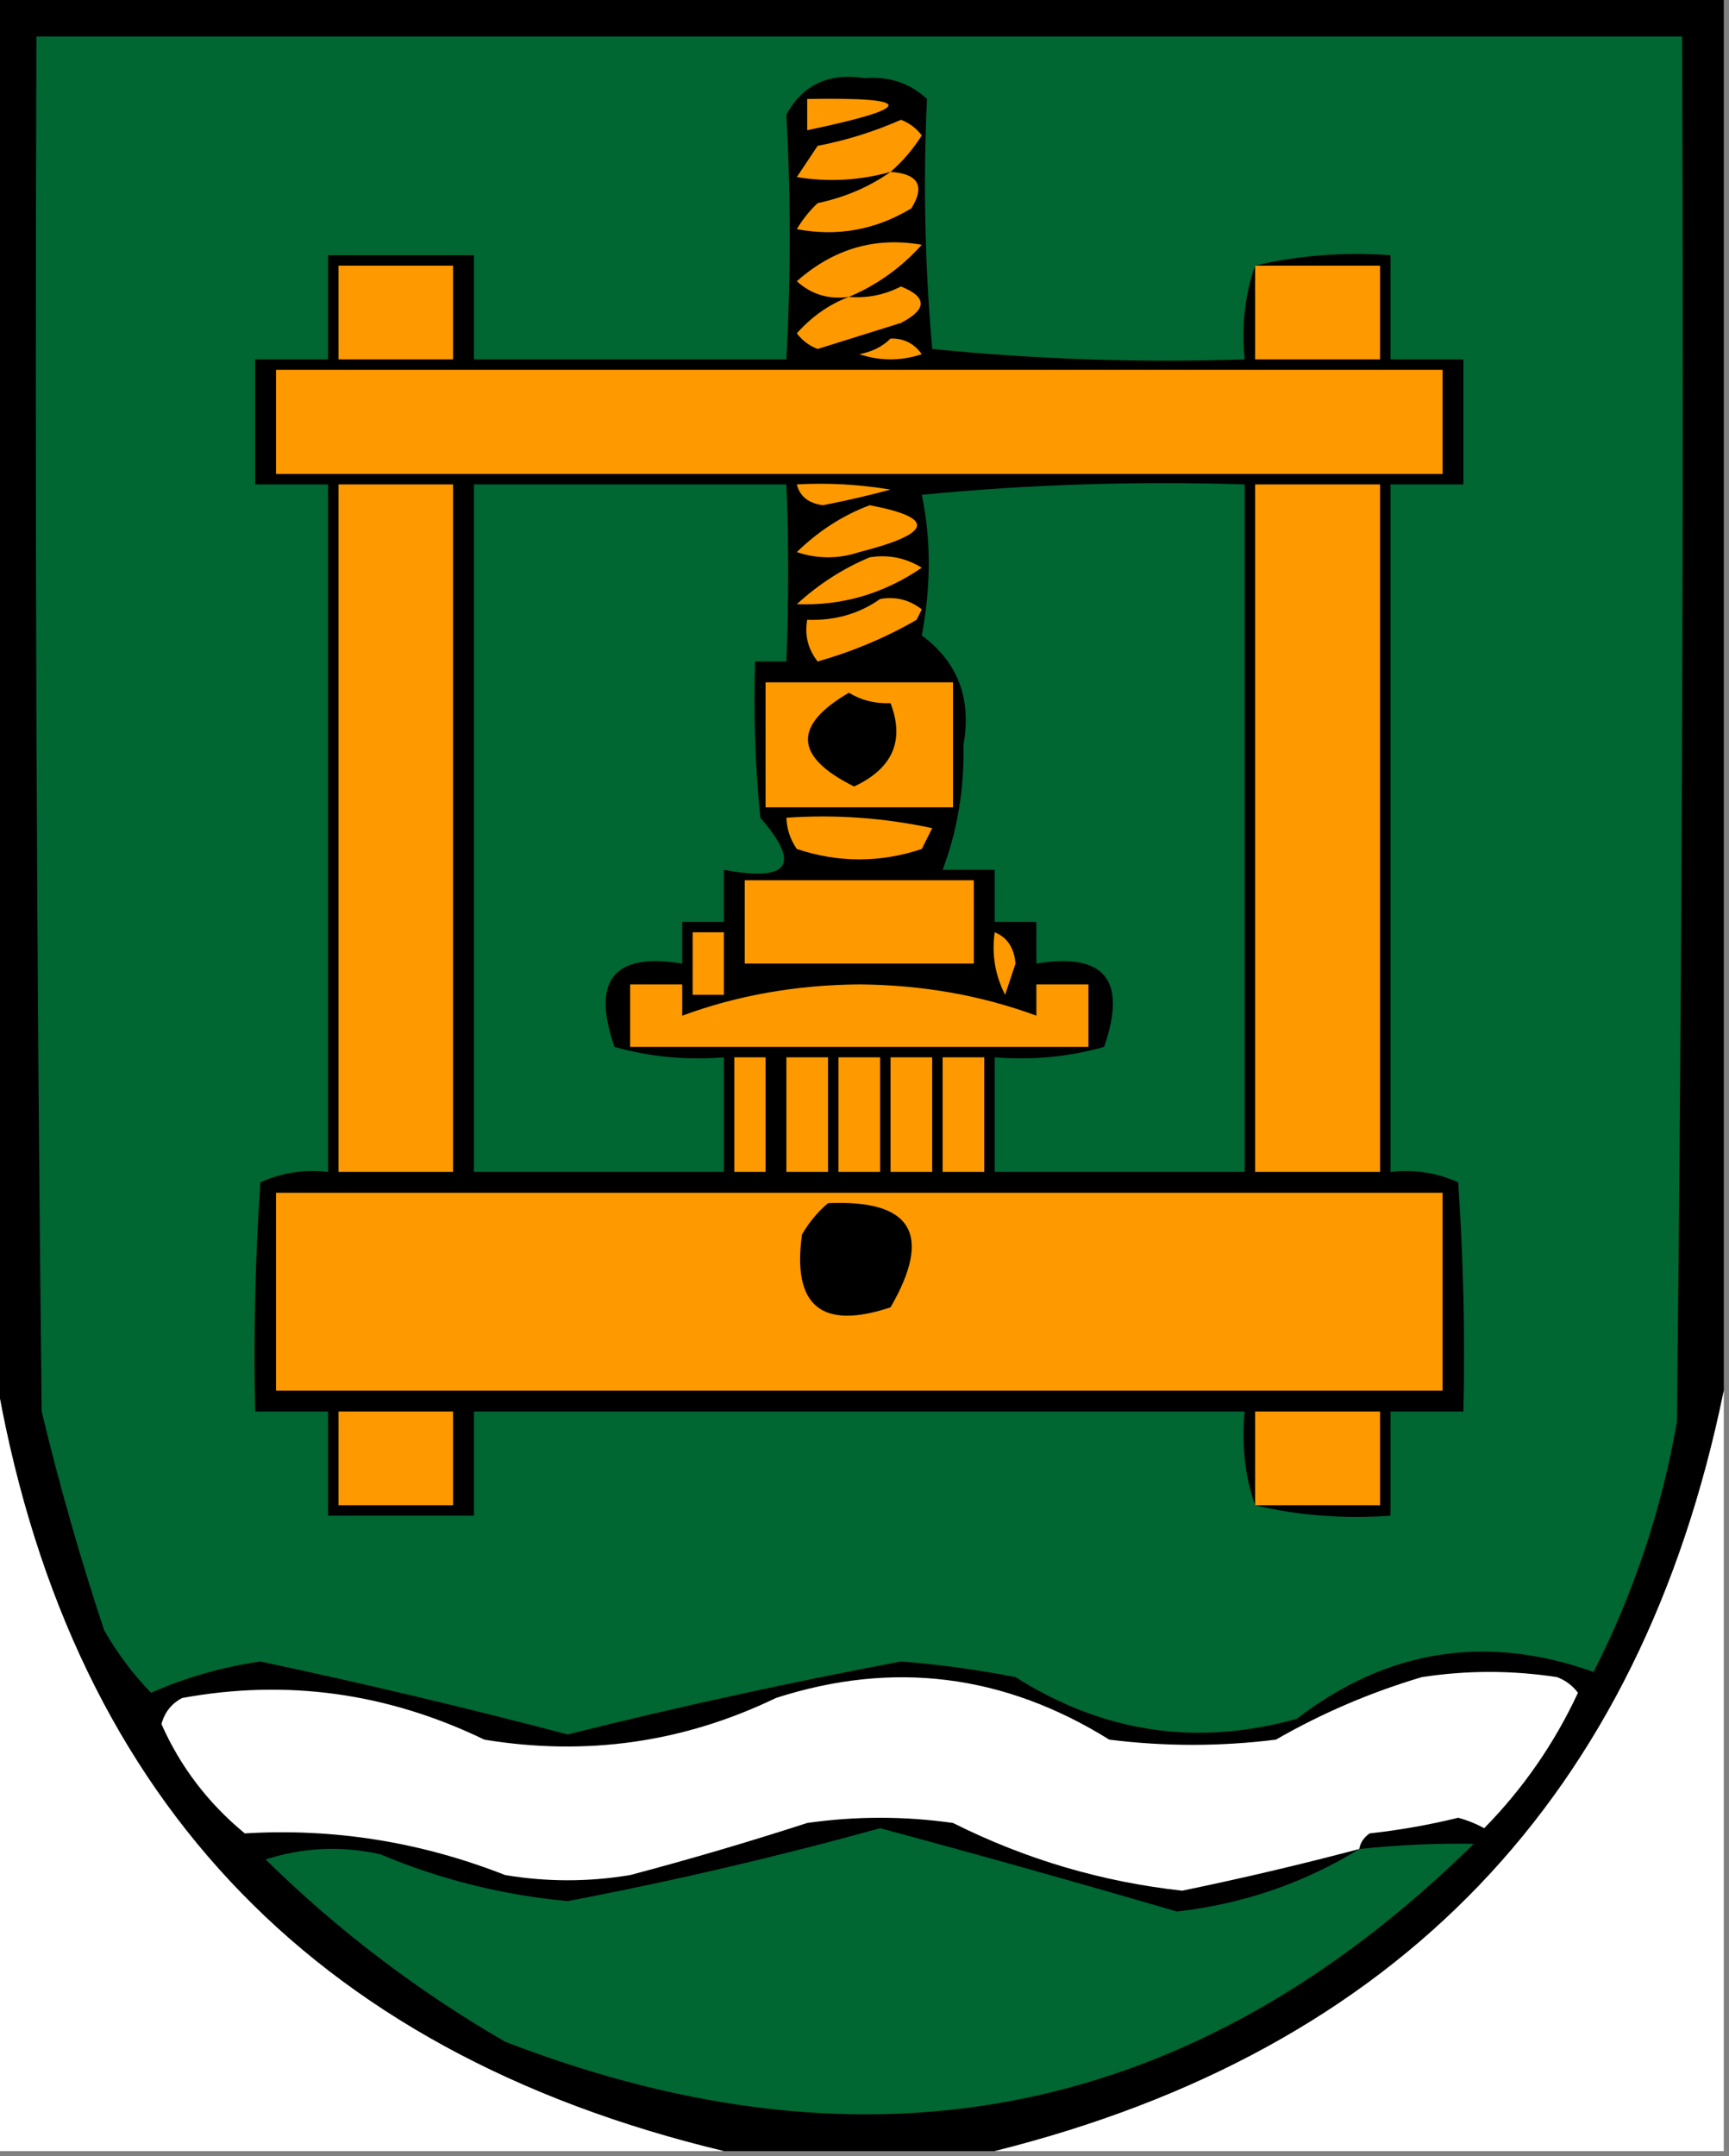 <?xml version="1.0" encoding="UTF-8"?>
<!DOCTYPE svg PUBLIC "-//W3C//DTD SVG 1.1//EN" "http://www.w3.org/Graphics/SVG/1.1/DTD/svg11.dtd">
<svg xmlns="http://www.w3.org/2000/svg" version="1.1" width="166px" height="207px" style="shape-rendering:geometricPrecision; text-rendering:geometricPrecision; image-rendering:optimizeQuality; fill-rule:evenodd; clip-rule:evenodd" xmlns:xlink="http://www.w3.org/1999/xlink">
<rect width="100%" height="100%" fill="#808080" stroke="none"/>
<g><path style="opacity:1" fill="#000000" d="M -0.5,-0.5 C 54.833,-0.5 110.167,-0.5 165.5,-0.5C 165.5,44.167 165.5,88.833 165.5,133.5C 157.503,172.498 134.169,196.831 95.5,206.5C 86.833,206.5 78.167,206.5 69.5,206.5C 29.593,196.928 6.26,171.928 -0.5,131.5C -0.5,87.5 -0.5,43.5 -0.5,-0.5 Z"/></g>
<g><path style="opacity:1" fill="#006632" d="M 3.5,3.5 C 56.167,3.5 108.833,3.5 161.5,3.5C 161.667,47.835 161.5,92.168 161,136.5C 159.532,144.905 156.865,152.905 153,160.5C 142.683,156.832 133.183,158.332 124.5,165C 114.931,167.675 105.931,166.342 97.5,161C 93.863,160.283 90.196,159.783 86.5,159.5C 75.744,161.523 65.078,163.856 54.5,166.5C 44.739,163.935 34.906,161.602 25,159.5C 21.348,160.024 17.848,161.024 14.5,162.5C 12.768,160.717 11.268,158.717 10,156.5C 7.702,149.574 5.702,142.574 4,135.5C 3.5,91.501 3.333,47.501 3.5,3.5 Z"/></g>
<g><path style="opacity:1" fill="#000000" d="M 120.5,25.5 C 124.634,24.515 128.968,24.182 133.5,24.5C 133.5,27.833 133.5,31.167 133.5,34.5C 135.833,34.5 138.167,34.5 140.5,34.5C 140.5,38.5 140.5,42.5 140.5,46.5C 138.167,46.5 135.833,46.5 133.5,46.5C 133.5,68.5 133.5,90.5 133.5,112.5C 135.792,112.244 137.959,112.577 140,113.5C 140.5,120.826 140.666,128.159 140.5,135.5C 138.167,135.5 135.833,135.5 133.5,135.5C 133.5,138.833 133.5,142.167 133.5,145.5C 128.968,145.818 124.634,145.485 120.5,144.5C 119.523,141.713 119.19,138.713 119.5,135.5C 94.833,135.5 70.167,135.5 45.5,135.5C 45.5,138.833 45.5,142.167 45.5,145.5C 40.833,145.5 36.167,145.5 31.5,145.5C 31.5,142.167 31.5,138.833 31.5,135.5C 29.167,135.5 26.833,135.5 24.5,135.5C 24.334,128.159 24.5,120.826 25,113.5C 27.041,112.577 29.207,112.244 31.5,112.5C 31.5,90.5 31.5,68.5 31.5,46.5C 29.167,46.5 26.833,46.5 24.5,46.5C 24.5,42.5 24.5,38.5 24.5,34.5C 26.833,34.5 29.167,34.5 31.5,34.5C 31.5,31.167 31.5,27.833 31.5,24.5C 36.167,24.5 40.833,24.5 45.5,24.5C 45.5,27.833 45.5,31.167 45.5,34.5C 55.5,34.5 65.5,34.5 75.5,34.5C 75.926,26.685 75.926,18.852 75.5,11C 77.082,8.128 79.582,6.962 83,7.5C 85.352,7.305 87.352,7.972 89,9.5C 88.623,17.399 88.789,25.399 89.5,33.5C 99.478,34.498 109.478,34.832 119.5,34.5C 119.19,31.287 119.523,28.287 120.5,25.5 Z"/></g>
<g><path style="opacity:1" fill="#fe9900" d="M 77.5,9.5 C 87.9,9.321 87.9,10.321 77.5,12.5C 77.5,11.5 77.5,10.5 77.5,9.5 Z"/></g>
<g><path style="opacity:1" fill="#fe9900" d="M 85.5,16.5 C 82.531,17.329 79.531,17.495 76.5,17C 77.167,16 77.833,15 78.5,14C 81.263,13.468 83.93,12.634 86.5,11.5C 87.308,11.808 87.975,12.308 88.5,13C 87.635,14.359 86.635,15.525 85.5,16.5 Z"/></g>
<g><path style="opacity:1" fill="#fe9900" d="M 85.5,16.5 C 88.173,16.684 88.84,17.851 87.5,20C 84.068,22.072 80.402,22.738 76.5,22C 77.046,21.075 77.713,20.242 78.5,19.5C 81.127,18.942 83.46,17.942 85.5,16.5 Z"/></g>
<g><path style="opacity:1" fill="#fe9900" d="M 81.5,28.5 C 79.571,28.769 77.905,28.269 76.5,27C 80.021,23.879 84.021,22.712 88.5,23.5C 86.512,25.708 84.178,27.375 81.5,28.5 Z"/></g>
<g><path style="opacity:1" fill="#fe9900" d="M 32.5,25.5 C 36.167,25.5 39.833,25.5 43.5,25.5C 43.5,28.5 43.5,31.5 43.5,34.5C 39.833,34.5 36.167,34.5 32.5,34.5C 32.5,31.5 32.5,28.5 32.5,25.5 Z"/></g>
<g><path style="opacity:1" fill="#fe9900" d="M 120.5,25.5 C 124.5,25.5 128.5,25.5 132.5,25.5C 132.5,28.5 132.5,31.5 132.5,34.5C 128.5,34.5 124.5,34.5 120.5,34.5C 120.5,31.5 120.5,28.5 120.5,25.5 Z"/></g>
<g><path style="opacity:1" fill="#fe9900" d="M 81.5,28.5 C 83.262,28.643 84.929,28.309 86.5,27.5C 89.028,28.517 89.028,29.684 86.5,31C 83.828,31.834 81.161,32.668 78.5,33.5C 77.692,33.192 77.025,32.692 76.5,32C 77.956,30.374 79.622,29.208 81.5,28.5 Z"/></g>
<g><path style="opacity:1" fill="#fe9900" d="M 85.5,32.5 C 86.756,32.461 87.756,32.961 88.5,34C 86.5,34.667 84.5,34.667 82.5,34C 83.737,33.768 84.737,33.268 85.5,32.5 Z"/></g>
<g><path style="opacity:1" fill="#fe9900" d="M 26.5,35.5 C 63.833,35.5 101.167,35.5 138.5,35.5C 138.5,38.833 138.5,42.167 138.5,45.5C 101.167,45.5 63.833,45.5 26.5,45.5C 26.5,42.167 26.5,38.833 26.5,35.5 Z"/></g>
<g><path style="opacity:1" fill="#fe9900" d="M 32.5,46.5 C 36.167,46.5 39.833,46.5 43.5,46.5C 43.5,68.5 43.5,90.5 43.5,112.5C 39.833,112.5 36.167,112.5 32.5,112.5C 32.5,90.5 32.5,68.5 32.5,46.5 Z"/></g>
<g><path style="opacity:1" fill="#006632" d="M 45.5,46.5 C 55.5,46.5 65.5,46.5 75.5,46.5C 75.731,51.999 75.731,57.666 75.5,63.5C 74.5,63.5 73.5,63.5 72.5,63.5C 72.334,68.511 72.501,73.511 73,78.5C 76.939,83.014 75.772,84.681 69.5,83.5C 69.5,85.167 69.5,86.833 69.5,88.5C 68.167,88.5 66.833,88.5 65.5,88.5C 65.5,89.833 65.5,91.167 65.5,92.5C 58.935,91.422 56.768,94.089 59,100.5C 62.394,101.456 65.894,101.789 69.5,101.5C 69.5,105.167 69.5,108.833 69.5,112.5C 61.5,112.5 53.5,112.5 45.5,112.5C 45.5,90.5 45.5,68.5 45.5,46.5 Z"/></g>
<g><path style="opacity:1" fill="#fe9900" d="M 76.5,46.5 C 79.518,46.335 82.518,46.502 85.5,47C 83.351,47.579 81.185,48.079 79,48.5C 77.624,48.316 76.791,47.649 76.5,46.5 Z"/></g>
<g><path style="opacity:1" fill="#006632" d="M 88.5,47.5 C 98.653,46.506 108.986,46.172 119.5,46.5C 119.5,68.5 119.5,90.5 119.5,112.5C 111.5,112.5 103.5,112.5 95.5,112.5C 95.5,108.833 95.5,105.167 95.5,101.5C 99.106,101.789 102.606,101.456 106,100.5C 108.232,94.089 106.065,91.422 99.5,92.5C 99.5,91.167 99.5,89.833 99.5,88.5C 98.167,88.5 96.833,88.5 95.5,88.5C 95.5,86.833 95.5,85.167 95.5,83.5C 93.833,83.5 92.167,83.5 90.5,83.5C 91.921,79.719 92.588,75.719 92.5,71.5C 93.296,67.06 91.963,63.56 88.5,61C 89.393,56.234 89.393,51.734 88.5,47.5 Z"/></g>
<g><path style="opacity:1" fill="#fe9900" d="M 120.5,46.5 C 124.5,46.5 128.5,46.5 132.5,46.5C 132.5,68.5 132.5,90.5 132.5,112.5C 128.5,112.5 124.5,112.5 120.5,112.5C 120.5,90.5 120.5,68.5 120.5,46.5 Z"/></g>
<g><path style="opacity:1" fill="#fe9900" d="M 83.5,48.5 C 89.878,49.706 89.545,51.206 82.5,53C 80.5,53.667 78.5,53.667 76.5,53C 78.592,50.964 80.925,49.464 83.5,48.5 Z"/></g>
<g><path style="opacity:1" fill="#fe9900" d="M 83.5,53.5 C 85.288,53.215 86.955,53.548 88.5,54.5C 84.831,57.003 80.831,58.17 76.5,58C 78.608,56.07 80.941,54.57 83.5,53.5 Z"/></g>
<g><path style="opacity:1" fill="#fe9900" d="M 84.5,57.5 C 85.978,57.238 87.311,57.571 88.5,58.5C 88.333,58.833 88.167,59.167 88,59.5C 85.052,61.204 81.885,62.538 78.5,63.5C 77.571,62.311 77.238,60.978 77.5,59.5C 80.152,59.59 82.486,58.924 84.5,57.5 Z"/></g>
<g><path style="opacity:1" fill="#fe9900" d="M 73.5,65.5 C 79.5,65.5 85.5,65.5 91.5,65.5C 91.5,69.5 91.5,73.5 91.5,77.5C 85.5,77.5 79.5,77.5 73.5,77.5C 73.5,73.5 73.5,69.5 73.5,65.5 Z"/></g>
<g><path style="opacity:1" fill="#000000" d="M 81.5,66.5 C 82.708,67.234 84.041,67.567 85.5,67.5C 86.874,71.101 85.707,73.767 82,75.5C 76.267,72.654 76.1,69.654 81.5,66.5 Z"/></g>
<g><path style="opacity:1" fill="#fe9900" d="M 75.5,78.5 C 80.214,78.173 84.88,78.507 89.5,79.5C 89.167,80.167 88.833,80.833 88.5,81.5C 84.5,82.833 80.5,82.833 76.5,81.5C 75.873,80.583 75.539,79.583 75.5,78.5 Z"/></g>
<g><path style="opacity:1" fill="#fe9900" d="M 71.5,84.5 C 78.833,84.5 86.167,84.5 93.5,84.5C 93.5,87.167 93.5,89.833 93.5,92.5C 86.167,92.5 78.833,92.5 71.5,92.5C 71.5,89.833 71.5,87.167 71.5,84.5 Z"/></g>
<g><path style="opacity:1" fill="#fe9900" d="M 66.5,89.5 C 67.5,89.5 68.5,89.5 69.5,89.5C 69.5,91.5 69.5,93.5 69.5,95.5C 68.5,95.5 67.5,95.5 66.5,95.5C 66.5,93.5 66.5,91.5 66.5,89.5 Z"/></g>
<g><path style="opacity:1" fill="#fe9900" d="M 95.5,89.5 C 96.694,89.97 97.36,90.97 97.5,92.5C 97.167,93.5 96.833,94.5 96.5,95.5C 95.534,93.604 95.201,91.604 95.5,89.5 Z"/></g>
<g><path style="opacity:1" fill="#fe9900" d="M 60.5,94.5 C 62.167,94.5 63.833,94.5 65.5,94.5C 65.5,95.5 65.5,96.5 65.5,97.5C 70.796,95.547 76.463,94.547 82.5,94.5C 88.537,94.547 94.204,95.547 99.5,97.5C 99.5,96.5 99.5,95.5 99.5,94.5C 101.167,94.5 102.833,94.5 104.5,94.5C 104.5,96.5 104.5,98.5 104.5,100.5C 89.833,100.5 75.167,100.5 60.5,100.5C 60.5,98.5 60.5,96.5 60.5,94.5 Z"/></g>
<g><path style="opacity:1" fill="#fe9900" d="M 70.5,101.5 C 71.5,101.5 72.5,101.5 73.5,101.5C 73.5,105.167 73.5,108.833 73.5,112.5C 72.5,112.5 71.5,112.5 70.5,112.5C 70.5,108.833 70.5,105.167 70.5,101.5 Z"/></g>
<g><path style="opacity:1" fill="#fe9900" d="M 75.5,101.5 C 76.833,101.5 78.167,101.5 79.5,101.5C 79.5,105.167 79.5,108.833 79.5,112.5C 78.167,112.5 76.833,112.5 75.5,112.5C 75.5,108.833 75.5,105.167 75.5,101.5 Z"/></g>
<g><path style="opacity:1" fill="#fe9900" d="M 80.5,101.5 C 81.833,101.5 83.167,101.5 84.5,101.5C 84.5,105.167 84.5,108.833 84.5,112.5C 83.167,112.5 81.833,112.5 80.5,112.5C 80.5,108.833 80.5,105.167 80.5,101.5 Z"/></g>
<g><path style="opacity:1" fill="#fe9900" d="M 85.5,101.5 C 86.833,101.5 88.167,101.5 89.5,101.5C 89.5,105.167 89.5,108.833 89.5,112.5C 88.167,112.5 86.833,112.5 85.5,112.5C 85.5,108.833 85.5,105.167 85.5,101.5 Z"/></g>
<g><path style="opacity:1" fill="#fe9900" d="M 90.5,101.5 C 91.833,101.5 93.167,101.5 94.5,101.5C 94.5,105.167 94.5,108.833 94.5,112.5C 93.167,112.5 91.833,112.5 90.5,112.5C 90.5,108.833 90.5,105.167 90.5,101.5 Z"/></g>
<g><path style="opacity:1" fill="#fe9900" d="M 26.5,114.5 C 63.833,114.5 101.167,114.5 138.5,114.5C 138.5,120.833 138.5,127.167 138.5,133.5C 101.167,133.5 63.833,133.5 26.5,133.5C 26.5,127.167 26.5,120.833 26.5,114.5 Z"/></g>
<g><path style="opacity:1" fill="#000000" d="M 79.5,115.5 C 87.558,115.145 89.558,118.479 85.5,125.5C 78.874,127.705 76.041,125.372 77,118.5C 77.698,117.309 78.531,116.309 79.5,115.5 Z"/></g>
<g><path style="opacity:1" fill="#fefffe" d="M -0.5,131.5 C 6.26,171.928 29.593,196.928 69.5,206.5C 46.167,206.5 22.833,206.5 -0.5,206.5C -0.5,181.5 -0.5,156.5 -0.5,131.5 Z"/></g>
<g><path style="opacity:1" fill="#fefffe" d="M 165.5,133.5 C 165.5,157.833 165.5,182.167 165.5,206.5C 142.167,206.5 118.833,206.5 95.5,206.5C 134.169,196.831 157.503,172.498 165.5,133.5 Z"/></g>
<g><path style="opacity:1" fill="#fe9900" d="M 32.5,135.5 C 36.167,135.5 39.833,135.5 43.5,135.5C 43.5,138.5 43.5,141.5 43.5,144.5C 39.833,144.5 36.167,144.5 32.5,144.5C 32.5,141.5 32.5,138.5 32.5,135.5 Z"/></g>
<g><path style="opacity:1" fill="#fe9900" d="M 120.5,144.5 C 120.5,141.5 120.5,138.5 120.5,135.5C 124.5,135.5 128.5,135.5 132.5,135.5C 132.5,138.5 132.5,141.5 132.5,144.5C 128.5,144.5 124.5,144.5 120.5,144.5 Z"/></g>
<g><path style="opacity:1" fill="#fefffe" d="M 130.5,177.5 C 124.874,178.99 119.207,180.323 113.5,181.5C 105.784,180.651 98.451,178.484 91.5,175C 86.833,174.333 82.167,174.333 77.5,175C 71.874,176.823 66.207,178.49 60.5,180C 56.5,180.667 52.5,180.667 48.5,180C 40.394,176.815 32.061,175.482 23.5,176C 19.972,173.088 17.305,169.588 15.5,165.5C 15.818,164.353 16.484,163.519 17.5,163C 27.527,161.169 37.194,162.502 46.5,167C 56.305,168.608 65.638,167.274 74.5,163C 85.731,159.376 96.397,160.709 106.5,167C 111.833,167.667 117.167,167.667 122.5,167C 126.904,164.467 131.571,162.467 136.5,161C 140.833,160.333 145.167,160.333 149.5,161C 150.308,161.308 150.975,161.808 151.5,162.5C 149.24,167.356 146.24,171.689 142.5,175.5C 141.707,175.069 140.873,174.735 140,174.5C 137.205,175.185 134.372,175.685 131.5,176C 130.944,176.383 130.611,176.883 130.5,177.5 Z"/></g>
<g><path style="opacity:1" fill="#006632" d="M 130.5,177.5 C 134.185,177.105 137.852,176.938 141.5,177C 114.761,203.282 83.761,209.615 48.5,196C 40.076,191.126 32.409,185.292 25.5,178.5C 29.122,177.341 32.789,177.175 36.5,178C 42.261,180.42 48.261,181.92 54.5,182.5C 64.602,180.577 74.602,178.243 84.5,175.5C 94.033,178.067 103.533,180.734 113,183.5C 119.374,182.765 125.207,180.765 130.5,177.5 Z"/></g>
</svg>
